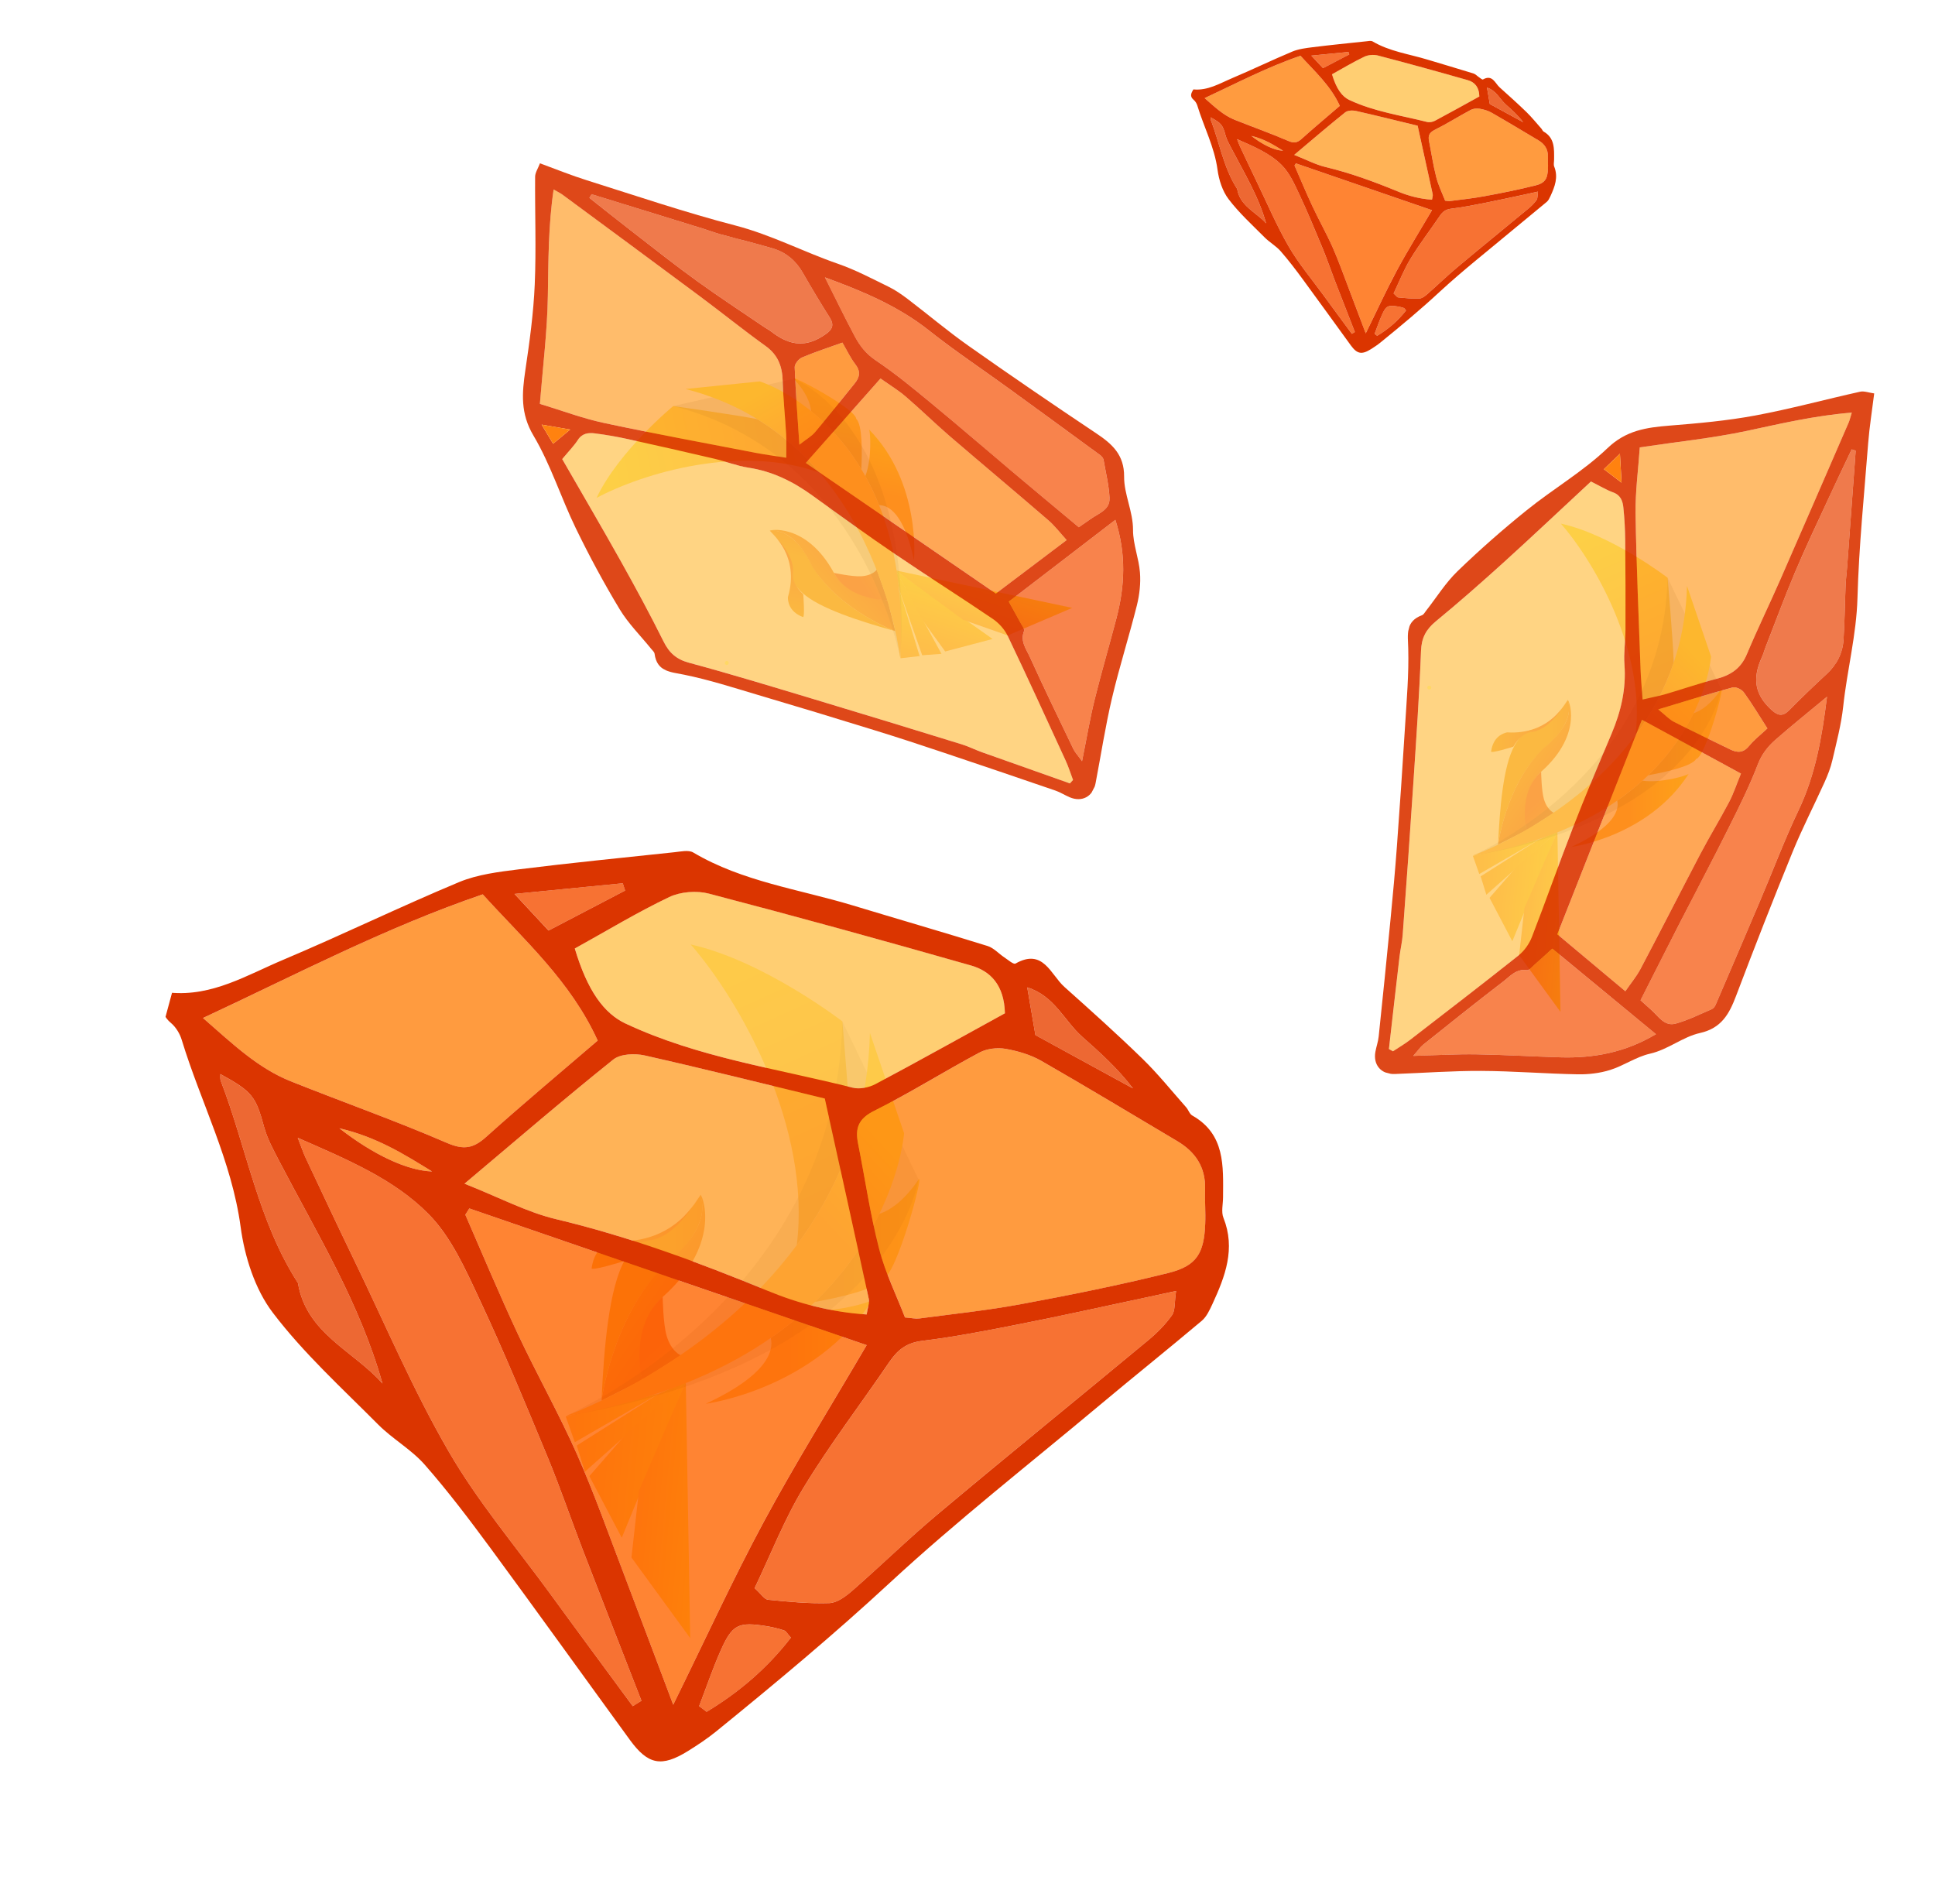 <svg width="62" height="61" viewBox="0 0 62 61" fill="none" xmlns="http://www.w3.org/2000/svg">
<path d="M47.193 27.424L47.398 28.005L49.297 26.907L47.193 27.424Z" fill="url(#paint0_linear_209_3809)"/>
<path d="M47.625 28.67L47.442 28.08L49.297 26.907L49.901 26.645L47.625 28.67Z" fill="url(#paint1_linear_209_3809)"/>
<path d="M48.457 30.159L47.727 28.769L48.593 27.775L49.901 26.645L48.457 30.159Z" fill="url(#paint2_linear_209_3809)"/>
<path d="M55.151 22.081C54.83 22.55 54.526 22.767 54.264 22.854C53.966 23.467 53.507 24.167 52.81 24.84C53.313 24.751 54.209 24.558 54.347 24.319C54.666 24.23 55.284 21.887 55.151 22.081Z" fill="url(#paint3_linear_209_3809)"/>
<path d="M52.404 23.558C52.903 22.884 53.331 22.111 53.628 21.231C53.613 20.618 53.433 18.513 53.433 18.513C53.433 18.513 51.65 17.139 50.013 16.778C51.136 18.07 52.733 20.902 52.404 23.558Z" fill="url(#paint4_linear_209_3809)"/>
<path d="M48.002 27.041C48.002 27.041 48.28 25.043 49.508 23.943C50.556 23.073 50.228 22.434 50.228 22.434C50.228 22.434 49.704 23.327 49.076 23.394C48.879 23.414 48.692 23.596 48.528 23.891C48.167 24.53 48.055 25.883 48.002 27.041Z" fill="url(#paint5_linear_209_3809)"/>
<path d="M48.49 23.925C48.655 23.633 48.876 23.473 49.073 23.453C49.704 23.386 50.191 22.469 50.191 22.469C50.191 22.469 49.683 23.554 48.288 23.467C48.174 23.493 47.847 23.591 47.779 24.071C47.726 24.165 48.49 23.925 48.49 23.925Z" fill="url(#paint6_linear_209_3809)"/>
<path d="M48.915 26.602L48 27.065C48 27.065 48.241 25.221 49.375 24.053C49.359 24.016 50.516 23.276 50.227 22.432C50.231 22.324 50.785 23.479 49.382 24.726C48.688 25.343 48.915 26.602 48.915 26.602Z" fill="url(#paint7_linear_209_3809)"/>
<path d="M48.915 26.603C48.915 26.603 48.615 25.402 49.38 24.725C49.38 24.725 49.388 25.331 49.469 25.605C49.576 25.966 49.789 26.045 49.789 26.045L48.915 26.603Z" fill="url(#paint8_linear_209_3809)"/>
<path d="M50 32.423L48.676 30.605L48.844 29.1L49.901 26.645L50 32.423Z" fill="url(#paint9_linear_209_3809)"/>
<path d="M54.113 24.787C54.111 24.79 54.111 24.792 54.108 24.794C54.111 24.792 54.113 24.79 54.113 24.787Z" fill="url(#paint10_linear_209_3809)"/>
<path d="M52.625 25.015C52.384 25.234 52.116 25.447 51.818 25.654C51.883 25.925 51.775 26.473 50.349 27.138C50.349 27.138 52.812 26.816 54.108 24.795C54.043 24.854 53.224 25.1 52.625 25.015Z" fill="url(#paint11_linear_209_3809)"/>
<path opacity="0.13" d="M53.433 18.515L55.151 22.081C55.151 22.081 54.559 26.179 47.201 27.414C47.152 27.414 53.283 24.842 53.433 18.515Z" fill="#141413"/>
<path d="M54.053 18.773L54.824 21.036C54.824 21.036 54.463 26.167 47.201 27.412C47.152 27.414 53.903 25.102 54.053 18.773Z" fill="url(#paint12_linear_209_3809)"/>
<g clip-path="url(#clip0_209_3809)">
<path d="M44.504 33.614C44.547 33.638 44.591 33.662 44.635 33.686C44.818 33.564 45.01 33.453 45.184 33.318C46.346 32.421 47.511 31.527 48.659 30.613C48.844 30.467 49 30.243 49.086 30.023C49.535 28.865 49.944 27.692 50.394 26.535C50.79 25.517 51.216 24.511 51.64 23.506C51.938 22.798 52.109 22.077 52.05 21.301C52.022 20.928 52.082 20.549 52.084 20.172C52.087 19.227 52.085 18.283 52.075 17.339C52.071 16.983 52.053 16.625 52.017 16.272C51.997 16.061 51.932 15.867 51.688 15.779C51.475 15.701 51.278 15.579 50.978 15.429C50.031 16.308 49.122 17.167 48.195 18.007C47.48 18.656 46.755 19.294 46.009 19.908C45.694 20.168 45.547 20.437 45.532 20.858C45.479 22.258 45.381 23.658 45.289 25.056C45.182 26.689 45.065 28.322 44.945 29.955C44.929 30.184 44.872 30.411 44.845 30.641C44.729 31.632 44.617 32.623 44.504 33.614L44.504 33.614Z" fill="#FFC24F" fill-opacity="0.7"/>
<path opacity="0.7" d="M45.601 33.474C45.508 33.549 45.439 33.654 45.282 33.833C46.055 33.812 46.678 33.773 47.302 33.783C48.201 33.797 49.1 33.854 50 33.879C51.055 33.908 52.063 33.73 53.059 33.137C51.949 32.221 50.871 31.332 49.738 30.398C49.517 30.597 49.342 30.758 49.163 30.914C49.089 30.979 48.997 31.095 48.929 31.085C48.582 31.033 48.383 31.285 48.162 31.454C47.298 32.114 46.451 32.795 45.602 33.474L45.601 33.474Z" fill="#F54F00"/>
<path opacity="0.7" d="M52.912 32.36C53.142 32.566 53.332 32.899 53.695 32.798C54.092 32.686 54.467 32.498 54.849 32.335C54.901 32.312 54.947 32.25 54.971 32.196C55.449 31.084 55.926 29.971 56.399 28.857C56.808 27.892 57.178 26.907 57.628 25.962C58.171 24.822 58.378 23.618 58.54 22.324C57.946 22.817 57.412 23.245 56.896 23.695C56.648 23.913 56.449 24.16 56.321 24.496C56.052 25.2 55.711 25.88 55.374 26.555C54.878 27.548 54.357 28.527 53.852 29.515C53.422 30.352 52.999 31.191 52.565 32.049C52.702 32.171 52.806 32.267 52.911 32.36L52.912 32.36Z" fill="#F54F00"/>
<path opacity="0.7" d="M52.077 31.761C52.252 31.508 52.436 31.29 52.566 31.044C53.214 29.818 53.841 28.582 54.486 27.355C54.778 26.799 55.108 26.261 55.399 25.705C55.544 25.431 55.641 25.131 55.784 24.787C54.684 24.19 53.676 23.641 52.609 23.061C51.692 25.388 50.803 27.644 49.899 29.936C50.638 30.555 51.325 31.13 52.078 31.761L52.077 31.761Z" fill="#FF820F"/>
<path opacity="0.8" d="M55.441 24.015C55.678 24.132 55.867 24.12 56.049 23.896C56.206 23.705 56.408 23.549 56.63 23.34C56.375 22.944 56.143 22.554 55.877 22.187C55.808 22.091 55.617 21.999 55.515 22.027C54.754 22.234 54.002 22.469 53.132 22.73C53.361 22.914 53.483 23.053 53.637 23.131C54.233 23.436 54.84 23.72 55.441 24.016L55.441 24.015Z" fill="#FF820F"/>
<path opacity="0.7" d="M52.63 22.415C52.933 22.345 53.155 22.303 53.371 22.24C53.913 22.081 54.447 21.896 54.993 21.754C55.447 21.637 55.778 21.424 55.97 20.969C56.31 20.158 56.696 19.366 57.049 18.561C57.783 16.889 58.507 15.213 59.234 13.54C59.266 13.467 59.282 13.39 59.335 13.221C58.147 13.317 57.063 13.573 55.969 13.807C54.868 14.041 53.74 14.156 52.541 14.335C52.492 15.064 52.395 15.768 52.406 16.471C52.432 18.125 52.507 19.78 52.565 21.435C52.575 21.725 52.603 22.016 52.63 22.415Z" fill="#FFA02D"/>
<path opacity="0.7" d="M56.782 22.765C56.973 22.934 57.126 22.959 57.32 22.764C57.714 22.365 58.12 21.976 58.532 21.595C58.856 21.295 59.043 20.928 59.07 20.495C59.108 19.912 59.112 19.326 59.136 18.742C59.145 18.554 59.17 18.368 59.185 18.181C59.277 16.934 59.368 15.687 59.459 14.44C59.416 14.426 59.373 14.412 59.33 14.398C59.075 14.937 58.816 15.475 58.567 16.015C58.208 16.795 57.839 17.57 57.505 18.36C57.171 19.152 56.875 19.96 56.563 20.761C56.525 20.859 56.498 20.962 56.455 21.057C56.132 21.759 56.234 22.277 56.782 22.764L56.782 22.765Z" fill="#E84200"/>
<path opacity="0.9" d="M59.059 22.636C59.183 21.473 59.484 20.339 59.516 19.156C59.562 17.501 59.731 15.848 59.859 14.196C59.9 13.678 59.983 13.164 60.052 12.606C59.877 12.582 59.729 12.523 59.601 12.551C58.478 12.8 57.367 13.104 56.237 13.314C55.332 13.482 54.408 13.565 53.488 13.638C52.752 13.698 52.102 13.788 51.504 14.362C50.722 15.109 49.762 15.667 48.915 16.351C48.15 16.967 47.408 17.619 46.702 18.302C46.316 18.675 46.026 19.147 45.691 19.573C45.652 19.623 45.617 19.692 45.566 19.711C45.021 19.914 45.11 20.329 45.122 20.787C45.144 21.602 45.072 22.42 45.022 23.236C44.942 24.535 44.853 25.832 44.758 27.129C44.701 27.904 44.63 28.678 44.555 29.45C44.433 30.704 44.307 31.957 44.175 33.21C44.158 33.376 44.099 33.538 44.069 33.703C43.993 34.128 44.259 34.43 44.695 34.413C45.618 34.379 46.54 34.31 47.461 34.314C48.49 34.319 49.518 34.404 50.548 34.423C50.895 34.43 51.259 34.388 51.59 34.284C52.027 34.148 52.424 33.863 52.865 33.763C53.451 33.631 53.913 33.223 54.472 33.099C55.156 32.946 55.405 32.492 55.624 31.916C56.21 30.368 56.813 28.826 57.439 27.293C57.748 26.537 58.124 25.809 58.461 25.064C58.563 24.836 58.657 24.6 58.712 24.357C58.844 23.787 58.996 23.216 59.059 22.636L59.059 22.636ZM59.07 20.495C59.042 20.928 58.856 21.295 58.532 21.595C58.12 21.976 57.714 22.365 57.32 22.764C57.126 22.959 56.973 22.934 56.782 22.765C56.234 22.277 56.131 21.759 56.454 21.057C56.498 20.962 56.525 20.859 56.562 20.761C56.875 19.96 57.171 19.152 57.505 18.36C57.838 17.57 58.207 16.795 58.567 16.016C58.815 15.475 59.075 14.938 59.33 14.398C59.373 14.412 59.416 14.426 59.459 14.44C59.368 15.687 59.277 16.934 59.184 18.181C59.17 18.368 59.144 18.554 59.136 18.742C59.112 19.326 59.107 19.912 59.069 20.495L59.07 20.495ZM44.635 33.686C44.591 33.663 44.547 33.638 44.503 33.614C44.616 32.622 44.728 31.631 44.844 30.641C44.871 30.411 44.928 30.184 44.944 29.955C45.064 28.321 45.181 26.689 45.288 25.056C45.38 23.657 45.478 22.258 45.531 20.858C45.546 20.437 45.693 20.167 46.008 19.907C46.754 19.294 47.478 18.655 48.194 18.007C49.121 17.166 50.03 16.307 50.977 15.428C51.277 15.579 51.474 15.7 51.688 15.778C51.931 15.866 51.996 16.06 52.016 16.271C52.052 16.625 52.071 16.982 52.074 17.338C52.084 18.283 52.086 19.227 52.083 20.172C52.081 20.548 52.021 20.927 52.05 21.301C52.108 22.077 51.937 22.798 51.639 23.505C51.215 24.51 50.789 25.517 50.394 26.534C49.943 27.691 49.534 28.865 49.085 30.022C48.999 30.243 48.843 30.466 48.658 30.613C47.51 31.526 46.345 32.42 45.183 33.318C45.009 33.452 44.817 33.563 44.634 33.685L44.635 33.686ZM45.282 33.833C45.44 33.654 45.508 33.549 45.601 33.474C46.451 32.795 47.298 32.114 48.162 31.453C48.383 31.285 48.581 31.033 48.929 31.085C48.997 31.095 49.089 30.978 49.163 30.914C49.342 30.758 49.517 30.597 49.738 30.397C50.871 31.332 51.948 32.22 53.059 33.137C52.063 33.73 51.055 33.909 50 33.879C49.1 33.853 48.201 33.797 47.301 33.783C46.678 33.773 46.055 33.811 45.282 33.833L45.282 33.833ZM53.695 32.798C53.332 32.9 53.142 32.566 52.911 32.361C52.806 32.267 52.702 32.172 52.565 32.05C53 31.192 53.423 30.352 53.852 29.515C54.358 28.528 54.878 27.549 55.374 26.555C55.712 25.88 56.051 25.201 56.321 24.497C56.449 24.16 56.648 23.914 56.897 23.695C57.412 23.245 57.947 22.817 58.54 22.324C58.379 23.618 58.171 24.823 57.628 25.963C57.178 26.908 56.809 27.893 56.399 28.857C55.926 29.971 55.449 31.084 54.971 32.196C54.947 32.251 54.901 32.312 54.849 32.335C54.467 32.498 54.092 32.687 53.695 32.798L53.695 32.798ZM52.566 31.044C52.436 31.29 52.252 31.509 52.078 31.761C51.324 31.131 50.638 30.555 49.899 29.936C50.803 27.644 51.692 25.389 52.609 23.061C53.676 23.641 54.684 24.19 55.783 24.787C55.641 25.131 55.544 25.431 55.399 25.705C55.107 26.261 54.778 26.799 54.485 27.355C53.841 28.582 53.213 29.819 52.566 31.044L52.566 31.044ZM56.049 23.896C55.867 24.12 55.678 24.132 55.441 24.015C54.84 23.719 54.233 23.435 53.637 23.13C53.484 23.052 53.361 22.914 53.132 22.73C54.002 22.469 54.754 22.233 55.515 22.027C55.617 21.999 55.808 22.09 55.877 22.187C56.143 22.553 56.374 22.943 56.63 23.34C56.408 23.549 56.206 23.704 56.049 23.896L56.049 23.896ZM53.371 22.24C53.155 22.303 52.932 22.344 52.63 22.415C52.603 22.016 52.575 21.725 52.565 21.434C52.507 19.781 52.432 18.125 52.406 16.471C52.395 15.768 52.491 15.064 52.541 14.335C53.74 14.156 54.867 14.041 55.969 13.807C57.063 13.573 58.147 13.317 59.334 13.221C59.282 13.39 59.265 13.467 59.234 13.539C58.507 15.213 57.782 16.888 57.049 18.56C56.696 19.366 56.309 20.158 55.969 20.969C55.778 21.423 55.447 21.637 54.992 21.754C54.447 21.895 53.913 22.081 53.371 22.24ZM51.957 15.465C51.687 15.259 51.554 15.159 51.39 15.034C51.556 14.874 51.669 14.765 51.905 14.539C51.926 14.904 51.937 15.104 51.957 15.465Z" fill="#DB3500"/>
<path d="M51.39 15.034C51.554 15.159 51.687 15.259 51.957 15.465C51.937 15.105 51.926 14.904 51.905 14.539C51.669 14.765 51.557 14.874 51.39 15.034Z" fill="#FF820F"/>
<path d="M45.857 22.048C45.837 22.128 45.714 22.096 45.734 22.017C45.755 21.937 45.878 21.969 45.857 22.048Z" fill="#FFD865"/>
</g>
<path d="M28.855 21.092L29.466 21.022L28.823 18.926L28.855 21.092Z" fill="url(#paint13_linear_209_3809)"/>
<path d="M30.166 20.95L29.549 20.996L28.823 18.926L28.704 18.278L30.166 20.95Z" fill="url(#paint14_linear_209_3809)"/>
<path d="M31.804 20.474L30.285 20.874L29.511 19.806L28.704 18.278L31.804 20.474Z" fill="url(#paint15_linear_209_3809)"/>
<path d="M25.435 12.137C25.82 12.555 25.963 12.9 25.989 13.175C26.519 13.603 27.099 14.207 27.598 15.038C27.624 14.528 27.638 13.611 27.435 13.422C27.42 13.092 25.276 11.963 25.435 12.137Z" fill="url(#paint16_linear_209_3809)"/>
<path d="M26.257 15.145C25.713 14.508 25.056 13.917 24.264 13.431C23.664 13.307 21.572 13.011 21.572 13.011C21.572 13.011 19.833 14.44 19.114 15.954C20.625 15.149 23.743 14.229 26.257 15.145Z" fill="url(#paint17_linear_209_3809)"/>
<path d="M28.664 20.217C28.664 20.217 26.779 19.497 25.983 18.055C25.37 16.837 24.674 17.014 24.674 17.014C24.674 17.014 25.426 17.724 25.35 18.352C25.326 18.549 25.462 18.771 25.712 18.998C26.253 19.493 27.547 19.905 28.664 20.217Z" fill="url(#paint18_linear_209_3809)"/>
<path d="M25.737 19.041C25.489 18.816 25.383 18.564 25.407 18.368C25.483 17.738 24.699 17.058 24.699 17.058C24.699 17.058 25.643 17.796 25.245 19.136C25.245 19.253 25.267 19.593 25.72 19.768C25.799 19.84 25.737 19.041 25.737 19.041Z" fill="url(#paint19_linear_209_3809)"/>
<path d="M28.442 19.229L28.687 20.224C28.687 20.224 26.944 19.575 26.06 18.208C26.021 18.215 25.559 16.922 24.672 17.014C24.568 16.986 25.817 16.705 26.718 18.353C27.163 19.168 28.442 19.229 28.442 19.229Z" fill="url(#paint20_linear_209_3809)"/>
<path d="M28.441 19.229C28.441 19.229 27.203 19.252 26.715 18.355C26.715 18.355 27.308 18.483 27.593 18.465C27.969 18.441 28.094 18.252 28.094 18.252L28.441 19.229Z" fill="url(#paint21_linear_209_3809)"/>
<path d="M34.356 19.478L32.287 20.361L30.858 19.859L28.704 18.278L34.356 19.478Z" fill="url(#paint22_linear_209_3809)"/>
<path d="M27.839 13.756C27.841 13.759 27.843 13.759 27.845 13.762C27.843 13.759 27.841 13.757 27.839 13.756Z" fill="url(#paint23_linear_209_3809)"/>
<path d="M27.726 15.257C27.886 15.541 28.033 15.85 28.168 16.187C28.447 16.184 28.957 16.412 29.285 17.951C29.285 17.951 29.524 15.479 27.846 13.762C27.889 13.839 27.944 14.693 27.726 15.257Z" fill="url(#paint24_linear_209_3809)"/>
<path opacity="0.13" d="M21.574 13.011L25.435 12.137C25.435 12.137 29.296 13.634 28.848 21.082C28.837 21.129 27.706 14.578 21.574 13.011Z" fill="#141413"/>
<path d="M21.965 12.464L24.344 12.221C24.344 12.221 29.262 13.724 28.846 21.081C28.837 21.129 28.099 14.031 21.965 12.464Z" fill="url(#paint25_linear_209_3809)"/>
<g clip-path="url(#clip1_209_3809)">
<path d="M34.282 25.102C34.316 25.064 34.349 25.027 34.382 24.99C34.304 24.784 34.238 24.572 34.146 24.372C33.533 23.039 32.923 21.702 32.291 20.379C32.189 20.166 32.007 19.963 31.811 19.83C30.784 19.132 29.733 18.471 28.706 17.772C27.803 17.157 26.918 16.517 26.034 15.878C25.411 15.428 24.747 15.1 23.978 14.983C23.608 14.927 23.252 14.783 22.885 14.697C21.965 14.482 21.045 14.272 20.122 14.07C19.774 13.993 19.422 13.931 19.069 13.886C18.859 13.859 18.655 13.879 18.515 14.096C18.391 14.287 18.229 14.451 18.015 14.71C18.659 15.83 19.292 16.909 19.902 18.001C20.374 18.843 20.833 19.693 21.264 20.558C21.446 20.923 21.676 21.127 22.082 21.236C23.435 21.602 24.777 22.011 26.119 22.415C27.686 22.886 29.251 23.367 30.816 23.85C31.035 23.917 31.244 24.023 31.462 24.101C32.401 24.437 33.342 24.768 34.282 25.101L34.282 25.102Z" fill="#FFC24F" fill-opacity="0.7"/>
<path opacity="0.7" d="M34.392 24C34.444 24.108 34.531 24.198 34.67 24.391C34.823 23.634 34.925 23.018 35.075 22.413C35.291 21.539 35.548 20.676 35.774 19.804C36.04 18.783 36.092 17.76 35.738 16.657C34.596 17.533 33.488 18.384 32.323 19.278C32.467 19.538 32.585 19.745 32.697 19.954C32.743 20.041 32.836 20.157 32.811 20.221C32.682 20.548 32.883 20.798 32.998 21.051C33.447 22.041 33.922 23.02 34.392 24L34.392 24Z" fill="#F54F00"/>
<path opacity="0.7" d="M34.948 16.627C35.2 16.448 35.568 16.338 35.55 15.962C35.531 15.55 35.431 15.142 35.358 14.733C35.347 14.677 35.298 14.618 35.25 14.583C34.273 13.868 33.297 13.153 32.316 12.442C31.468 11.827 30.592 11.245 29.772 10.594C28.783 9.809 27.656 9.337 26.431 8.889C26.778 9.578 27.075 10.195 27.398 10.799C27.555 11.09 27.751 11.339 28.05 11.539C28.675 11.959 29.261 12.443 29.843 12.924C30.7 13.631 31.537 14.358 32.386 15.072C33.105 15.678 33.828 16.279 34.567 16.895C34.717 16.789 34.833 16.709 34.948 16.627L34.948 16.627Z" fill="#F54F00"/>
<path opacity="0.7" d="M34.177 17.305C33.97 17.078 33.798 16.849 33.588 16.668C32.539 15.761 31.475 14.873 30.424 13.969C29.948 13.559 29.498 13.117 29.022 12.708C28.787 12.505 28.516 12.344 28.213 12.128C27.384 13.065 26.623 13.924 25.818 14.833C27.881 16.25 29.879 17.623 31.91 19.018C32.679 18.437 33.394 17.897 34.177 17.305L34.177 17.305Z" fill="#FF820F"/>
<path opacity="0.8" d="M27.384 12.288C27.551 12.083 27.582 11.896 27.404 11.669C27.253 11.473 27.147 11.241 26.993 10.978C26.549 11.138 26.117 11.276 25.7 11.453C25.591 11.498 25.459 11.664 25.463 11.769C25.493 12.557 25.554 13.343 25.613 14.249C25.844 14.068 26.006 13.979 26.117 13.847C26.548 13.335 26.961 12.807 27.384 12.288L27.384 12.288Z" fill="#FF820F"/>
<path opacity="0.7" d="M25.194 14.668C25.192 14.357 25.202 14.131 25.189 13.906C25.156 13.343 25.095 12.78 25.079 12.217C25.067 11.749 24.934 11.378 24.534 11.089C23.82 10.576 23.135 10.021 22.429 9.497C20.965 8.406 19.495 7.324 18.027 6.24C17.963 6.193 17.892 6.16 17.739 6.071C17.566 7.249 17.573 8.363 17.554 9.481C17.536 10.608 17.394 11.732 17.299 12.941C17.999 13.153 18.664 13.405 19.351 13.552C20.969 13.898 22.598 14.196 24.223 14.511C24.509 14.566 24.799 14.604 25.194 14.668Z" fill="#FFA02D"/>
<path opacity="0.7" d="M26.466 10.7C26.674 10.553 26.733 10.409 26.586 10.176C26.286 9.702 25.998 9.219 25.719 8.732C25.5 8.349 25.184 8.085 24.768 7.962C24.208 7.794 23.638 7.657 23.075 7.503C22.893 7.453 22.718 7.386 22.539 7.33C21.345 6.96 20.15 6.591 18.955 6.222C18.931 6.261 18.909 6.3 18.885 6.339C19.354 6.708 19.819 7.082 20.29 7.446C20.969 7.971 21.642 8.504 22.336 9.007C23.033 9.51 23.754 9.98 24.465 10.464C24.552 10.523 24.646 10.572 24.729 10.636C25.34 11.108 25.868 11.124 26.466 10.7L26.466 10.7Z" fill="#E84200"/>
<path opacity="0.9" d="M26.852 8.453C25.747 8.071 24.709 7.523 23.564 7.226C21.961 6.81 20.388 6.275 18.807 5.778C18.311 5.623 17.829 5.426 17.301 5.233C17.238 5.399 17.148 5.53 17.146 5.661C17.137 6.811 17.183 7.962 17.134 9.11C17.095 10.03 16.969 10.949 16.833 11.862C16.726 12.593 16.669 13.246 17.093 13.957C17.646 14.888 17.974 15.948 18.45 16.927C18.879 17.811 19.347 18.68 19.855 19.522C20.132 19.981 20.526 20.37 20.866 20.792C20.906 20.841 20.965 20.891 20.973 20.945C21.048 21.522 21.473 21.528 21.921 21.619C22.72 21.781 23.502 22.034 24.286 22.267C25.534 22.636 26.778 23.013 28.02 23.398C28.763 23.627 29.5 23.869 30.236 24.116C31.431 24.517 32.624 24.921 33.815 25.331C33.973 25.385 34.117 25.479 34.272 25.545C34.669 25.715 35.022 25.523 35.104 25.094C35.278 24.187 35.417 23.273 35.628 22.376C35.864 21.375 36.178 20.392 36.428 19.393C36.512 19.056 36.553 18.692 36.526 18.346C36.492 17.89 36.303 17.439 36.304 16.987C36.307 16.386 36.014 15.844 36.018 15.271C36.023 14.571 35.636 14.226 35.124 13.884C33.747 12.965 32.38 12.031 31.027 11.077C30.359 10.606 29.735 10.076 29.084 9.581C28.885 9.43 28.675 9.285 28.452 9.178C27.926 8.921 27.403 8.644 26.851 8.453L26.852 8.453ZM24.768 7.962C25.184 8.086 25.5 8.35 25.719 8.733C25.998 9.219 26.286 9.702 26.586 10.176C26.733 10.409 26.674 10.553 26.466 10.701C25.868 11.125 25.34 11.109 24.729 10.637C24.646 10.573 24.551 10.524 24.465 10.465C23.754 9.98 23.033 9.511 22.336 9.007C21.642 8.505 20.969 7.972 20.29 7.446C19.819 7.083 19.354 6.709 18.885 6.34C18.909 6.301 18.932 6.262 18.955 6.223C20.15 6.592 21.344 6.961 22.539 7.33C22.718 7.387 22.894 7.453 23.075 7.504C23.638 7.658 24.208 7.794 24.768 7.962L24.768 7.962ZM34.382 24.99C34.349 25.027 34.316 25.064 34.282 25.102C33.341 24.769 32.4 24.437 31.461 24.102C31.243 24.024 31.035 23.918 30.815 23.85C29.25 23.367 27.686 22.887 26.119 22.416C24.776 22.012 23.435 21.602 22.082 21.237C21.675 21.127 21.445 20.924 21.263 20.558C20.833 19.694 20.373 18.844 19.902 18.001C19.291 16.909 18.658 15.83 18.014 14.71C18.228 14.452 18.391 14.287 18.515 14.097C18.655 13.879 18.859 13.859 19.069 13.887C19.421 13.932 19.773 13.993 20.121 14.07C21.044 14.273 21.965 14.482 22.885 14.697C23.251 14.784 23.607 14.927 23.977 14.984C24.747 15.1 25.411 15.429 26.033 15.879C26.918 16.518 27.802 17.158 28.706 17.772C29.732 18.471 30.784 19.133 31.811 19.831C32.006 19.963 32.189 20.166 32.29 20.379C32.923 21.703 33.532 23.039 34.146 24.373C34.238 24.573 34.303 24.785 34.381 24.99L34.382 24.99ZM34.67 24.391C34.532 24.198 34.444 24.108 34.392 24C33.922 23.02 33.447 22.042 32.998 21.052C32.883 20.798 32.682 20.548 32.811 20.221C32.836 20.157 32.743 20.041 32.697 19.954C32.585 19.746 32.467 19.539 32.323 19.278C33.488 18.384 34.595 17.534 35.738 16.657C36.093 17.761 36.04 18.783 35.774 19.805C35.547 20.676 35.291 21.54 35.075 22.413C34.925 23.018 34.823 23.634 34.67 24.392L34.67 24.391ZM35.55 15.961C35.568 16.338 35.2 16.448 34.949 16.627C34.834 16.708 34.717 16.788 34.567 16.894C33.829 16.278 33.106 15.678 32.387 15.071C31.538 14.357 30.701 13.63 29.844 12.924C29.262 12.443 28.676 11.959 28.05 11.539C27.752 11.338 27.556 11.089 27.399 10.798C27.076 10.195 26.779 9.578 26.432 8.888C27.656 9.336 28.784 9.809 29.773 10.594C30.593 11.245 31.469 11.826 32.317 12.442C33.297 13.153 34.274 13.867 35.25 14.582C35.298 14.618 35.348 14.677 35.359 14.732C35.431 15.142 35.532 15.549 35.551 15.961L35.55 15.961ZM33.588 16.668C33.798 16.849 33.97 17.078 34.177 17.305C33.393 17.897 32.678 18.437 31.909 19.018C29.879 17.622 27.88 16.25 25.818 14.834C26.623 13.924 27.384 13.065 28.213 12.128C28.516 12.343 28.786 12.505 29.021 12.708C29.498 13.117 29.948 13.559 30.423 13.969C31.475 14.873 32.539 15.762 33.588 16.668L33.588 16.668ZM27.404 11.669C27.581 11.896 27.551 12.083 27.384 12.288C26.961 12.807 26.548 13.335 26.116 13.847C26.006 13.979 25.843 14.068 25.613 14.249C25.554 13.343 25.493 12.557 25.463 11.77C25.458 11.664 25.591 11.498 25.7 11.453C26.117 11.276 26.549 11.138 26.992 10.978C27.146 11.241 27.252 11.473 27.404 11.669L27.404 11.669ZM25.189 13.906C25.202 14.132 25.192 14.358 25.194 14.668C24.799 14.605 24.509 14.567 24.223 14.512C22.599 14.197 20.969 13.898 19.351 13.552C18.664 13.405 17.999 13.153 17.299 12.941C17.395 11.732 17.536 10.608 17.554 9.482C17.573 8.363 17.566 7.25 17.739 6.071C17.892 6.16 17.963 6.194 18.027 6.241C19.495 7.324 20.964 8.407 22.429 9.497C23.134 10.021 23.82 10.576 24.534 11.089C24.934 11.378 25.067 11.749 25.079 12.218C25.095 12.781 25.156 13.342 25.189 13.906ZM18.27 13.764C18.009 13.98 17.881 14.087 17.722 14.219C17.604 14.022 17.523 13.887 17.355 13.606C17.716 13.668 17.914 13.702 18.27 13.764Z" fill="#DB3500"/>
<path d="M17.722 14.219C17.881 14.087 18.009 13.98 18.27 13.764C17.914 13.702 17.716 13.668 17.355 13.606C17.524 13.887 17.604 14.021 17.722 14.219Z" fill="#FF820F"/>
<path d="M23.316 21.186C23.389 21.224 23.33 21.337 23.257 21.299C23.184 21.262 23.243 21.149 23.316 21.186Z" fill="#FFD865"/>
<g clip-path="url(#clip2_209_3809)">
<path d="M43.967 17.504C44.176 17.162 44.163 17.092 43.982 16.727C43.888 16.538 43.792 16.349 43.706 16.155C43.596 15.907 43.495 15.655 43.388 15.405C43.328 15.264 43.272 15.119 43.139 15.016C43.113 15.025 43.099 15.027 43.091 15.034C42.805 15.282 42.52 15.53 42.235 15.779C42.222 15.791 42.211 15.806 42.2 15.819C42.017 16.029 41.841 16.245 41.648 16.445C41.544 16.552 41.503 16.668 41.493 16.81C41.483 16.945 41.458 17.079 41.443 17.214C41.439 17.253 41.439 17.295 41.449 17.333C41.52 17.596 41.626 17.84 41.768 18.078C41.919 18.333 42.074 18.582 42.259 18.814C42.314 18.883 42.366 18.955 42.413 19.03C42.554 19.262 42.692 19.497 42.834 19.729C42.857 19.766 42.893 19.796 42.939 19.847C42.966 19.779 42.986 19.731 43.004 19.682C43.074 19.487 43.133 19.286 43.215 19.096C43.346 18.791 43.49 18.492 43.633 18.192C43.743 17.962 43.831 17.724 43.967 17.504L43.967 17.504ZM41.505 19.279C41.883 19.526 42.298 19.648 42.731 19.798C42.715 19.75 42.713 19.727 42.702 19.709C42.424 19.269 42.139 18.835 41.836 18.411C41.672 18.182 41.459 18.051 41.177 17.945C41.291 18.41 41.399 18.849 41.505 19.279ZM43.228 19.786C43.47 19.626 43.71 19.465 43.949 19.301C43.992 19.272 44.063 19.224 44.057 19.196C44.037 19.073 44.138 18.994 44.143 18.879C44.155 18.603 44.188 18.328 44.161 18.052C44.157 18.005 44.161 17.958 44.164 17.911C44.172 17.73 44.182 17.55 44.191 17.37C44.176 17.367 44.162 17.364 44.148 17.361C43.745 18.16 43.327 18.953 43.064 19.854C43.145 19.821 43.191 19.811 43.228 19.786L43.228 19.786ZM43.799 19.531C43.537 19.701 43.268 19.861 43.002 20.026C42.977 20.041 42.952 20.057 42.911 20.083C42.708 19.83 42.418 19.773 42.142 19.689C42.097 19.675 42.053 19.657 42.009 19.64C41.877 19.59 41.747 19.532 41.612 19.489C41.469 19.443 41.377 19.332 41.349 19.186C41.307 18.959 41.255 18.734 41.199 18.51C41.147 18.299 41.09 18.088 41.025 17.88C40.964 17.681 41.014 17.481 41.002 17.283C40.991 17.094 40.968 16.907 40.945 16.719C40.923 16.547 40.932 16.392 41.025 16.228C41.172 15.966 41.283 15.682 41.399 15.403C41.474 15.223 41.517 15.029 41.602 14.856C41.655 14.748 41.757 14.663 41.842 14.573C42.123 14.277 42.405 13.981 42.69 13.69C42.896 13.48 42.907 13.492 43.074 13.688C43.275 13.924 43.517 14.113 43.756 14.308C43.944 14.461 44.119 14.629 44.293 14.797C44.506 15.003 44.564 15.279 44.599 15.556C44.672 16.138 44.8 16.708 44.966 17.27C44.988 17.343 45.001 17.42 45.024 17.493C45.039 17.543 45.057 17.593 45.085 17.635C45.159 17.744 45.158 17.768 45.082 17.86C45.034 17.918 44.991 17.983 44.959 18.052C44.864 18.249 44.771 18.448 44.687 18.65C44.632 18.779 44.598 18.916 44.546 19.045C44.525 19.095 44.485 19.166 44.443 19.175C44.188 19.225 44.006 19.398 43.799 19.531L43.799 19.531ZM41.238 17.821C41.325 17.882 41.427 17.922 41.534 17.976C41.526 17.8 41.285 17.238 41.1 17.016C41.105 17.156 41.109 17.296 41.115 17.436C41.118 17.513 41.112 17.592 41.133 17.664C41.15 17.723 41.189 17.787 41.238 17.821L41.238 17.821ZM44.246 19.099C44.429 19.036 44.409 18.99 44.392 18.847C44.383 18.766 44.358 18.686 44.354 18.605C44.342 18.393 44.339 18.181 44.33 17.969C44.328 17.92 44.316 17.871 44.309 17.822C44.302 17.823 44.293 17.824 44.285 17.824C44.272 18.245 44.259 18.665 44.246 19.099ZM44.483 18.763C44.492 18.766 44.501 18.769 44.51 18.772C44.532 18.734 44.556 18.697 44.574 18.657C44.606 18.581 44.633 18.502 44.665 18.425C44.747 18.235 44.828 18.045 44.915 17.858C44.949 17.784 44.953 17.721 44.886 17.668C44.736 17.545 44.593 17.412 44.382 17.315C44.417 17.815 44.45 18.289 44.483 18.763L44.483 18.763ZM41.319 17.011C41.4 16.879 41.529 15.595 41.518 15.434C41.383 15.734 41.24 16.047 41.099 16.361C41.087 16.388 41.067 16.424 41.076 16.445C41.154 16.633 41.18 16.844 41.319 17.011ZM44.47 17.237C44.607 17.309 44.729 17.413 44.893 17.527C44.868 17.39 44.856 17.292 44.833 17.197C44.74 16.831 44.641 16.466 44.549 16.099C44.495 15.887 44.444 15.674 44.401 15.459C44.37 15.304 44.281 15.222 44.13 15.197C44.089 15.19 44.047 15.186 44.007 15.177C43.862 15.147 43.718 15.115 43.573 15.086C43.526 15.076 43.478 15.07 43.396 15.058C43.474 15.23 43.541 15.367 43.599 15.506C43.776 15.924 43.946 16.345 44.126 16.761C44.205 16.943 44.271 17.133 44.469 17.237L44.47 17.237ZM41.597 15.904C41.586 16.023 41.592 16.144 41.591 16.261C42.039 15.84 42.478 15.427 42.946 14.988C42.84 14.99 42.772 14.991 42.704 14.993C42.514 15.002 42.325 15.01 42.136 15.021C42.037 15.027 41.936 15.034 41.837 15.049C41.71 15.068 41.686 15.093 41.671 15.217C41.644 15.446 41.616 15.675 41.596 15.904L41.597 15.904ZM41.856 14.92C42.245 14.905 42.598 14.892 42.95 14.878C42.972 14.825 43.011 14.773 43.009 14.722C43.003 14.572 42.987 14.421 42.962 14.273C42.941 14.146 42.904 14.022 42.869 13.897C42.857 13.854 42.831 13.815 42.799 13.746C42.714 13.842 42.639 13.916 42.575 13.998C42.462 14.142 42.356 14.292 42.244 14.437C42.123 14.592 41.997 14.745 41.857 14.92L41.856 14.92ZM43.186 14.71C43.205 14.809 43.284 14.88 43.389 14.91C43.468 14.932 43.545 14.963 43.626 14.982C43.815 15.028 44.005 15.071 44.196 15.11C44.226 15.117 44.261 15.098 44.303 15.089C44.293 15.051 44.294 15.017 44.278 14.998C44.176 14.875 44.079 14.746 43.964 14.638C43.788 14.473 43.598 14.323 43.416 14.164C43.269 14.037 43.126 13.907 42.95 13.75C42.969 13.858 42.974 13.929 42.995 13.996C43.07 14.231 43.139 14.467 43.186 14.71L43.186 14.71Z" fill="#DB3500"/>
</g>
</g>
<g clip-path="url(#clip3_209_3809)">
<path d="M18.127 45.387L18.418 46.212L21.115 44.652L18.127 45.387Z" fill="url(#paint26_linear_209_3809)"/>
<path d="M18.74 47.157L18.481 46.318L21.115 44.653L21.974 44.281L18.74 47.157Z" fill="url(#paint27_linear_209_3809)"/>
<path d="M19.922 49.272L18.884 47.298L20.115 45.886L21.974 44.281L19.922 49.272Z" fill="url(#paint28_linear_209_3809)"/>
<path d="M29.432 37.797C28.977 38.462 28.544 38.771 28.173 38.895C27.749 39.765 27.098 40.759 26.106 41.716C26.821 41.589 28.095 41.315 28.291 40.975C28.743 40.849 29.622 37.52 29.432 37.797Z" fill="url(#paint29_linear_209_3809)"/>
<path d="M25.53 39.895C26.239 38.938 26.847 37.84 27.268 36.589C27.248 35.719 26.991 32.727 26.991 32.727C26.991 32.727 24.458 30.776 22.132 30.263C23.729 32.099 25.997 36.122 25.53 39.895Z" fill="url(#paint30_linear_209_3809)"/>
<path d="M19.276 44.843C19.276 44.843 19.671 42.004 21.415 40.442C22.905 39.206 22.438 38.298 22.438 38.298C22.438 38.298 21.694 39.566 20.801 39.661C20.521 39.69 20.256 39.949 20.023 40.367C19.51 41.275 19.351 43.197 19.276 44.843Z" fill="url(#paint31_linear_209_3809)"/>
<path d="M19.971 40.416C20.204 40.001 20.518 39.774 20.798 39.745C21.694 39.65 22.386 38.347 22.386 38.347C22.386 38.347 21.665 39.889 19.683 39.765C19.521 39.803 19.057 39.941 18.959 40.624C18.884 40.756 19.971 40.416 19.971 40.416Z" fill="url(#paint32_linear_209_3809)"/>
<path d="M20.573 44.22L19.273 44.877C19.273 44.877 19.616 42.258 21.227 40.598C21.204 40.546 22.847 39.494 22.438 38.295C22.444 38.142 23.23 39.782 21.236 41.554C20.25 42.431 20.573 44.22 20.573 44.22Z" fill="url(#paint33_linear_209_3809)"/>
<path d="M20.573 44.22C20.573 44.22 20.147 42.514 21.233 41.552C21.233 41.552 21.245 42.413 21.36 42.803C21.513 43.316 21.815 43.428 21.815 43.428L20.573 44.22Z" fill="url(#paint34_linear_209_3809)"/>
<path d="M22.115 52.488L20.233 49.906L20.472 47.768L21.974 44.281L22.115 52.488Z" fill="url(#paint35_linear_209_3809)"/>
<path d="M27.958 41.641C27.955 41.645 27.955 41.648 27.951 41.651C27.955 41.648 27.958 41.645 27.958 41.641Z" fill="url(#paint36_linear_209_3809)"/>
<path d="M25.844 41.964C25.501 42.275 25.121 42.578 24.697 42.872C24.79 43.258 24.637 44.036 22.611 44.981C22.611 44.981 26.11 44.523 27.951 41.653C27.859 41.736 26.695 42.085 25.844 41.964Z" fill="url(#paint37_linear_209_3809)"/>
<path opacity="0.13" d="M26.991 32.73L29.432 37.796C29.432 37.796 28.591 43.618 18.138 45.373C18.069 45.373 26.778 41.719 26.991 32.73Z" fill="#141413"/>
<path d="M27.873 33.096L28.968 36.312C28.968 36.312 28.455 43.601 18.138 45.37C18.069 45.373 27.66 42.088 27.873 33.096Z" fill="url(#paint38_linear_209_3809)"/>
<path opacity="0.8" d="M38.618 39.211C38.581 40.163 38.345 40.565 37.428 40.791C35.864 41.18 34.282 41.498 32.697 41.792C31.624 41.991 30.534 42.102 29.451 42.248C29.346 42.262 29.237 42.234 28.997 42.214C28.726 41.507 28.365 40.778 28.166 40.007C27.882 38.904 27.718 37.768 27.495 36.648C27.397 36.156 27.497 35.85 28.012 35.593C29.163 35.02 30.255 34.33 31.391 33.723C31.625 33.599 31.955 33.563 32.221 33.608C32.614 33.676 33.021 33.796 33.366 33.994C34.828 34.831 36.27 35.703 37.719 36.564C38.302 36.909 38.634 37.397 38.612 38.101C38.601 38.47 38.634 38.842 38.618 39.211Z" fill="#FF820F"/>
<path opacity="0.8" d="M37.684 41.365C37.627 41.747 37.659 41.993 37.553 42.141C37.344 42.434 37.083 42.703 36.804 42.933C34.57 44.787 32.314 46.615 30.091 48.479C29.138 49.276 28.248 50.15 27.312 50.966C27.103 51.15 26.826 51.356 26.574 51.366C25.922 51.389 25.263 51.322 24.61 51.258C24.494 51.247 24.394 51.078 24.18 50.888C24.696 49.809 25.134 48.673 25.758 47.649C26.597 46.268 27.588 44.98 28.497 43.641C28.76 43.254 29.047 43.024 29.546 42.964C30.597 42.835 31.637 42.63 32.678 42.426C33.965 42.172 35.247 41.886 36.533 41.613C36.85 41.545 37.17 41.476 37.684 41.365L37.684 41.365Z" fill="#F54F00"/>
<path opacity="0.8" d="M34.672 33.217C35.246 33.721 35.812 34.233 36.3 34.873C35.263 34.306 34.227 33.742 33.176 33.167C33.098 32.706 33.016 32.22 32.914 31.638C33.787 31.907 34.101 32.714 34.671 33.217L34.672 33.217Z" fill="#E84200"/>
<path opacity="0.8" d="M31.106 30.934C31.735 31.114 32.176 31.563 32.199 32.468C30.818 33.226 29.444 33.996 28.054 34.735C27.843 34.847 27.543 34.908 27.32 34.852C24.88 34.233 22.364 33.885 20.053 32.801C19.346 32.47 18.823 31.741 18.418 30.391C19.416 29.838 20.405 29.239 21.442 28.743C21.806 28.568 22.324 28.53 22.717 28.633C25.523 29.365 28.318 30.137 31.106 30.933L31.106 30.934Z" fill="#FFC24F"/>
<path opacity="0.8" d="M27.836 41.615C27.865 41.748 27.801 41.902 27.769 42.119C26.646 42.047 25.586 41.769 24.59 41.357C22.382 40.447 20.154 39.621 17.824 39.066C16.883 38.843 16.002 38.37 14.883 37.928C16.568 36.509 18.088 35.201 19.65 33.95C19.88 33.766 20.34 33.748 20.658 33.819C22.59 34.254 24.51 34.736 26.426 35.2C26.928 37.471 27.388 39.542 27.836 41.615L27.836 41.615Z" fill="#FFA02D"/>
<path opacity="0.8" d="M25.131 52.246C25.189 52.266 25.226 52.347 25.342 52.474C24.591 53.447 23.681 54.225 22.641 54.851C22.561 54.79 22.481 54.73 22.401 54.669C22.624 54.087 22.826 53.495 23.075 52.925C23.463 52.042 23.646 51.957 24.6 52.112C24.78 52.142 24.958 52.189 25.131 52.246L25.131 52.246Z" fill="#F54F00"/>
<path opacity="0.8" d="M27.768 43.1C26.611 45.076 25.483 46.885 24.473 48.759C23.482 50.602 22.61 52.511 21.571 54.623C21.001 53.117 20.512 51.806 20.012 50.497C19.511 49.19 19.048 47.867 18.483 46.59C17.901 45.281 17.195 44.028 16.585 42.729C15.998 41.474 15.465 40.193 14.909 38.922C14.953 38.855 14.995 38.789 15.038 38.721C19.246 40.17 23.454 41.616 27.768 43.1L27.768 43.1Z" fill="#FF6500"/>
<path opacity="0.8" d="M20.553 54.496C20.459 54.555 20.368 54.613 20.275 54.67C19.39 53.466 18.498 52.265 17.619 51.056C16.519 49.547 15.299 48.106 14.369 46.495C13.232 44.533 12.339 42.429 11.35 40.381C10.824 39.294 10.311 38.202 9.796 37.108C9.72 36.946 9.664 36.773 9.54 36.458C11.123 37.153 12.621 37.772 13.735 38.904C14.456 39.637 14.914 40.671 15.362 41.63C16.143 43.29 16.842 44.989 17.546 46.686C17.951 47.668 18.294 48.675 18.676 49.668C19.296 51.278 19.926 52.887 20.553 54.495L20.553 54.496Z" fill="#F54F00"/>
<path opacity="0.8" d="M19.955 28.302C19.979 28.38 20.006 28.457 20.031 28.535C19.236 28.95 18.439 29.366 17.578 29.816C17.23 29.441 16.933 29.121 16.487 28.642C17.817 28.511 18.886 28.406 19.955 28.301L19.955 28.302Z" fill="#F54F00"/>
<path opacity="0.8" d="M15.469 28.657C16.803 30.13 18.284 31.436 19.151 33.342C17.902 34.416 16.721 35.402 15.577 36.431C15.166 36.8 14.858 36.855 14.321 36.622C12.675 35.91 10.98 35.311 9.313 34.645C8.253 34.221 7.443 33.439 6.504 32.62C9.509 31.218 12.351 29.721 15.468 28.658L15.469 28.657Z" fill="#FF820F"/>
<path opacity="0.8" d="M13.844 37.536C13.03 37.508 11.938 36.984 10.875 36.153C12.07 36.431 12.955 36.987 13.844 37.536Z" fill="#FF820F"/>
<path opacity="0.8" d="M12.256 44.332C11.325 43.279 9.818 42.735 9.547 41.113C8.27 39.128 7.903 36.792 7.075 34.635C7.051 34.57 7.064 34.489 7.061 34.416C8.09 34.98 8.196 35.136 8.463 36.113C8.566 36.49 8.762 36.848 8.945 37.201C10.154 39.521 11.532 41.757 12.256 44.333L12.256 44.332Z" fill="#E84200"/>
<path d="M27.768 43.1C23.455 41.616 19.246 40.17 15.038 38.721C14.995 38.789 14.953 38.855 14.91 38.922C15.465 40.193 15.999 41.474 16.586 42.729C17.195 44.028 17.902 45.281 18.484 46.59C19.049 47.867 19.512 49.189 20.013 50.496C20.513 51.806 21.001 53.117 21.571 54.623C22.61 52.511 23.483 50.601 24.474 48.759C25.484 46.885 26.612 45.075 27.769 43.1L27.768 43.1ZM9.081 30.751C10.97 29.953 12.816 29.055 14.71 28.264C15.303 28.018 15.98 27.936 16.627 27.855C18.285 27.648 19.948 27.484 21.608 27.307C21.81 27.287 22.061 27.226 22.213 27.316C23.796 28.253 25.608 28.492 27.325 29.012C28.765 29.448 30.209 29.866 31.644 30.312C31.839 30.373 31.997 30.553 32.175 30.673C32.295 30.751 32.474 30.911 32.537 30.875C33.425 30.37 33.663 31.226 34.104 31.622C34.95 32.378 35.797 33.137 36.612 33.93C37.108 34.414 37.545 34.959 38.006 35.48C38.078 35.562 38.114 35.694 38.203 35.744C39.259 36.342 39.194 37.362 39.188 38.364C39.188 38.585 39.124 38.832 39.201 39.022C39.596 40.014 39.255 40.9 38.849 41.781C38.759 41.974 38.662 42.19 38.505 42.322C37.422 43.234 36.317 44.118 35.23 45.028C32.982 46.911 30.667 48.722 28.515 50.712C26.718 52.376 24.844 53.937 22.948 55.477C22.663 55.709 22.354 55.913 22.043 56.107C21.199 56.63 20.765 56.549 20.184 55.752C18.692 53.703 17.215 51.644 15.714 49.603C15.041 48.691 14.356 47.782 13.608 46.931C13.179 46.443 12.579 46.109 12.118 45.646C10.959 44.48 9.729 43.362 8.741 42.061C8.17 41.312 7.838 40.267 7.71 39.312C7.423 37.191 6.435 35.326 5.825 33.327C5.765 33.123 5.635 32.909 5.474 32.775C5.08 32.442 5.258 32.138 5.45 31.806C6.803 31.935 7.921 31.239 9.081 30.751L9.081 30.751ZM15.468 28.657C12.351 29.721 9.508 31.218 6.504 32.619C7.443 33.438 8.252 34.22 9.313 34.645C10.979 35.311 12.675 35.909 14.32 36.621C14.858 36.854 15.166 36.799 15.577 36.43C16.721 35.401 17.901 34.416 19.151 33.342C18.284 31.436 16.803 30.13 15.468 28.657L15.468 28.657ZM20.053 32.801C22.363 33.885 24.88 34.234 27.32 34.852C27.543 34.908 27.843 34.847 28.054 34.735C29.443 33.996 30.817 33.226 32.199 32.468C32.176 31.562 31.736 31.113 31.106 30.934C28.317 30.138 25.523 29.367 22.717 28.634C22.324 28.531 21.806 28.57 21.442 28.744C20.405 29.239 19.415 29.84 18.417 30.392C18.822 31.743 19.346 32.471 20.053 32.802L20.053 32.801ZM38.617 39.21C38.633 38.84 38.6 38.469 38.612 38.101C38.633 37.396 38.301 36.908 37.719 36.563C36.27 35.703 34.828 34.831 33.366 33.993C33.02 33.795 32.614 33.676 32.22 33.607C31.955 33.562 31.624 33.599 31.39 33.723C30.254 34.329 29.162 35.02 28.011 35.593C27.497 35.849 27.396 36.156 27.495 36.648C27.718 37.768 27.881 38.903 28.165 40.006C28.364 40.778 28.725 41.506 28.997 42.214C29.236 42.234 29.345 42.262 29.45 42.247C30.533 42.102 31.623 41.99 32.697 41.791C34.281 41.498 35.863 41.179 37.427 40.791C38.345 40.564 38.58 40.162 38.617 39.21ZM26.426 35.199C24.511 34.736 22.59 34.254 20.658 33.819C20.34 33.748 19.88 33.766 19.65 33.95C18.088 35.201 16.568 36.509 14.883 37.928C16.002 38.37 16.883 38.843 17.824 39.066C20.154 39.621 22.381 40.447 24.59 41.357C25.585 41.769 26.646 42.047 27.769 42.118C27.801 41.902 27.865 41.748 27.836 41.615C27.388 39.542 26.928 37.473 26.427 35.2L26.426 35.199ZM37.553 42.141C37.658 41.993 37.627 41.747 37.684 41.365C37.168 41.477 36.849 41.546 36.532 41.614C35.246 41.887 33.965 42.173 32.677 42.426C31.637 42.631 30.596 42.836 29.545 42.964C29.046 43.025 28.76 43.254 28.496 43.641C27.587 44.98 26.596 46.269 25.757 47.65C25.133 48.673 24.695 49.81 24.179 50.888C24.394 51.08 24.493 51.248 24.61 51.259C25.262 51.324 25.921 51.389 26.573 51.367C26.826 51.357 27.102 51.15 27.311 50.967C28.247 50.15 29.137 49.276 30.091 48.48C32.314 46.616 34.569 44.788 36.803 42.934C37.082 42.703 37.344 42.435 37.553 42.141L37.553 42.141ZM36.3 34.872C35.811 34.233 35.245 33.721 34.671 33.216C34.101 32.712 33.787 31.906 32.914 31.638C33.015 32.22 33.098 32.706 33.176 33.166C34.227 33.741 35.263 34.305 36.3 34.873L36.3 34.872ZM25.342 52.473C25.225 52.346 25.188 52.265 25.131 52.245C24.957 52.188 24.779 52.141 24.6 52.111C23.646 51.956 23.463 52.041 23.075 52.924C22.826 53.493 22.624 54.086 22.401 54.668C22.481 54.729 22.561 54.789 22.641 54.85C23.681 54.224 24.59 53.447 25.342 52.473L25.342 52.473ZM20.275 54.669C20.368 54.612 20.459 54.554 20.553 54.495C19.926 52.887 19.297 51.278 18.676 49.668C18.294 48.675 17.951 47.667 17.546 46.686C16.842 44.989 16.143 43.29 15.363 41.63C14.914 40.67 14.457 39.636 13.735 38.904C12.621 37.773 11.123 37.153 9.54 36.457C9.664 36.773 9.72 36.946 9.797 37.108C10.312 38.202 10.824 39.294 11.35 40.381C12.34 42.428 13.232 44.533 14.369 46.495C15.299 48.105 16.519 49.547 17.62 51.056C18.498 52.264 19.39 53.465 20.275 54.67L20.275 54.669ZM20.03 28.536C20.006 28.457 19.979 28.38 19.954 28.302C18.884 28.407 17.815 28.512 16.485 28.643C16.931 29.122 17.229 29.441 17.576 29.817C18.438 29.367 19.235 28.951 20.029 28.536L20.03 28.536ZM10.875 36.153C11.938 36.983 13.03 37.508 13.844 37.536C12.955 36.988 12.07 36.431 10.875 36.153ZM9.547 41.112C9.818 42.735 11.325 43.278 12.255 44.331C11.532 41.756 10.153 39.519 8.944 37.199C8.761 36.846 8.565 36.488 8.462 36.111C8.196 35.135 8.089 34.978 7.061 34.415C7.064 34.488 7.05 34.568 7.074 34.633C7.903 36.79 8.27 39.127 9.547 41.111L9.547 41.112Z" fill="#DB3500"/>
</g>
<path opacity="0.8" d="M49.6 5.402C49.587 5.728 49.506 5.866 49.192 5.943C48.656 6.077 48.114 6.185 47.571 6.286C47.203 6.354 46.83 6.393 46.459 6.442C46.423 6.447 46.386 6.437 46.304 6.431C46.211 6.189 46.087 5.939 46.019 5.675C45.921 5.297 45.865 4.908 45.789 4.524C45.755 4.355 45.79 4.25 45.966 4.163C46.36 3.966 46.734 3.73 47.124 3.522C47.204 3.479 47.317 3.467 47.408 3.482C47.543 3.506 47.682 3.547 47.8 3.615C48.301 3.902 48.795 4.2 49.292 4.495C49.491 4.613 49.605 4.78 49.598 5.022C49.594 5.148 49.605 5.275 49.6 5.402Z" fill="#FF820F"/>
<path opacity="0.8" d="M49.279 6.141C49.26 6.271 49.271 6.356 49.234 6.406C49.163 6.507 49.073 6.599 48.978 6.678C48.212 7.313 47.44 7.939 46.678 8.578C46.352 8.851 46.047 9.15 45.726 9.43C45.654 9.493 45.56 9.563 45.473 9.567C45.25 9.575 45.024 9.552 44.8 9.53C44.761 9.526 44.727 9.468 44.653 9.403C44.83 9.033 44.98 8.644 45.194 8.293C45.481 7.82 45.821 7.379 46.132 6.92C46.222 6.787 46.32 6.709 46.491 6.688C46.851 6.644 47.208 6.574 47.564 6.504C48.005 6.417 48.444 6.319 48.885 6.226C48.994 6.202 49.103 6.179 49.279 6.14L49.279 6.141Z" fill="#F54F00"/>
<path opacity="0.8" d="M48.248 3.349C48.444 3.522 48.638 3.697 48.806 3.916C48.45 3.722 48.095 3.529 47.735 3.332C47.709 3.174 47.68 3.007 47.645 2.808C47.945 2.9 48.052 3.177 48.248 3.349L48.248 3.349Z" fill="#E84200"/>
<path opacity="0.8" d="M47.026 2.567C47.241 2.628 47.392 2.782 47.4 3.092C46.927 3.352 46.456 3.615 45.98 3.869C45.908 3.907 45.805 3.928 45.728 3.909C44.893 3.697 44.031 3.577 43.239 3.206C42.997 3.093 42.818 2.843 42.679 2.38C43.021 2.191 43.359 1.986 43.715 1.816C43.84 1.756 44.017 1.743 44.152 1.778C45.113 2.029 46.07 2.293 47.026 2.566L47.026 2.567Z" fill="#FFC24F"/>
<path opacity="0.8" d="M45.906 6.226C45.916 6.271 45.894 6.324 45.883 6.398C45.498 6.374 45.135 6.279 44.794 6.138C44.037 5.826 43.274 5.543 42.476 5.353C42.154 5.276 41.852 5.114 41.468 4.963C42.046 4.477 42.566 4.029 43.102 3.6C43.18 3.537 43.338 3.531 43.447 3.555C44.109 3.704 44.767 3.869 45.423 4.028C45.595 4.806 45.752 5.516 45.906 6.226L45.906 6.226Z" fill="#FFA02D"/>
<path opacity="0.8" d="M44.979 9.868C44.998 9.874 45.011 9.902 45.051 9.946C44.794 10.279 44.482 10.546 44.126 10.76C44.098 10.739 44.071 10.719 44.044 10.698C44.12 10.499 44.189 10.296 44.274 10.1C44.407 9.798 44.47 9.769 44.797 9.822C44.858 9.832 44.919 9.848 44.979 9.868L44.979 9.868Z" fill="#F54F00"/>
<path opacity="0.8" d="M45.882 6.735C45.486 7.412 45.099 8.031 44.753 8.674C44.414 9.305 44.115 9.959 43.759 10.683C43.564 10.166 43.397 9.717 43.225 9.269C43.053 8.821 42.895 8.368 42.701 7.93C42.502 7.482 42.26 7.053 42.051 6.608C41.85 6.178 41.667 5.739 41.477 5.304C41.492 5.28 41.506 5.258 41.521 5.235C42.962 5.731 44.404 6.227 45.882 6.735L45.882 6.735Z" fill="#FF6500"/>
<path opacity="0.8" d="M43.411 10.639C43.379 10.659 43.347 10.679 43.316 10.698C43.012 10.286 42.707 9.874 42.406 9.46C42.029 8.943 41.611 8.45 41.292 7.898C40.903 7.226 40.597 6.505 40.258 5.803C40.078 5.431 39.902 5.056 39.726 4.682C39.7 4.626 39.68 4.567 39.638 4.459C40.18 4.697 40.693 4.909 41.075 5.297C41.322 5.548 41.479 5.902 41.633 6.231C41.9 6.8 42.139 7.382 42.38 7.963C42.519 8.299 42.637 8.645 42.768 8.985C42.98 9.536 43.196 10.087 43.411 10.638L43.411 10.639Z" fill="#F54F00"/>
<path opacity="0.8" d="M43.206 1.665C43.214 1.692 43.223 1.718 43.232 1.745C42.96 1.887 42.687 2.03 42.392 2.184C42.272 2.055 42.171 1.946 42.018 1.782C42.473 1.737 42.84 1.701 43.206 1.665L43.206 1.665Z" fill="#F54F00"/>
<path opacity="0.8" d="M41.668 1.787C42.126 2.291 42.633 2.739 42.93 3.392C42.502 3.76 42.097 4.097 41.706 4.45C41.565 4.576 41.459 4.595 41.275 4.515C40.711 4.271 40.131 4.066 39.56 3.838C39.196 3.693 38.919 3.425 38.597 3.144C39.627 2.664 40.6 2.151 41.668 1.787L41.668 1.787Z" fill="#FF820F"/>
<path opacity="0.8" d="M41.112 4.828C40.833 4.819 40.459 4.639 40.095 4.355C40.504 4.45 40.807 4.64 41.112 4.828Z" fill="#FF820F"/>
<path opacity="0.8" d="M40.568 7.157C40.249 6.796 39.733 6.61 39.64 6.054C39.203 5.374 39.077 4.574 38.793 3.834C38.785 3.812 38.79 3.785 38.789 3.76C39.141 3.953 39.177 4.006 39.269 4.341C39.304 4.47 39.371 4.593 39.434 4.714C39.848 5.508 40.32 6.275 40.568 7.157L40.568 7.157Z" fill="#E84200"/>
<path d="M45.883 6.735C44.405 6.226 42.963 5.731 41.522 5.235C41.507 5.258 41.492 5.28 41.478 5.303C41.668 5.739 41.851 6.178 42.052 6.608C42.26 7.053 42.503 7.482 42.702 7.93C42.895 8.368 43.054 8.821 43.226 9.269C43.397 9.717 43.564 10.166 43.76 10.682C44.116 9.959 44.415 9.305 44.754 8.673C45.1 8.031 45.486 7.411 45.883 6.735L45.883 6.735ZM39.48 2.504C40.128 2.231 40.76 1.923 41.409 1.652C41.612 1.568 41.844 1.54 42.066 1.512C42.634 1.441 43.203 1.385 43.772 1.324C43.841 1.317 43.927 1.296 43.98 1.327C44.522 1.648 45.142 1.73 45.731 1.908C46.224 2.058 46.719 2.201 47.211 2.354C47.277 2.375 47.331 2.436 47.392 2.477C47.433 2.504 47.495 2.559 47.516 2.546C47.821 2.374 47.902 2.667 48.053 2.802C48.343 3.062 48.633 3.322 48.912 3.593C49.082 3.759 49.232 3.946 49.39 4.124C49.415 4.152 49.427 4.198 49.458 4.215C49.819 4.42 49.797 4.769 49.795 5.112C49.795 5.188 49.773 5.273 49.799 5.338C49.935 5.678 49.818 5.981 49.679 6.283C49.648 6.349 49.615 6.423 49.561 6.468C49.19 6.781 48.811 7.083 48.439 7.395C47.669 8.04 46.876 8.661 46.138 9.342C45.523 9.913 44.881 10.447 44.231 10.975C44.134 11.054 44.028 11.124 43.921 11.191C43.632 11.37 43.483 11.342 43.284 11.069C42.773 10.367 42.267 9.662 41.753 8.963C41.523 8.65 41.288 8.339 41.032 8.047C40.885 7.88 40.679 7.766 40.521 7.607C40.124 7.208 39.703 6.825 39.364 6.379C39.169 6.122 39.055 5.764 39.011 5.437C38.913 4.71 38.574 4.071 38.365 3.386C38.345 3.317 38.3 3.243 38.245 3.198C38.11 3.083 38.171 2.979 38.237 2.865C38.7 2.91 39.083 2.671 39.481 2.504L39.48 2.504ZM41.669 1.787C40.601 2.151 39.627 2.664 38.598 3.144C38.919 3.425 39.197 3.693 39.56 3.838C40.131 4.066 40.712 4.271 41.276 4.515C41.46 4.595 41.565 4.576 41.706 4.45C42.098 4.097 42.502 3.76 42.93 3.392C42.633 2.739 42.126 2.291 41.669 1.787L41.669 1.787ZM43.24 3.206C44.031 3.578 44.893 3.697 45.729 3.909C45.805 3.928 45.908 3.907 45.98 3.869C46.456 3.616 46.927 3.352 47.4 3.092C47.393 2.782 47.242 2.628 47.026 2.567C46.071 2.294 45.113 2.03 44.152 1.779C44.017 1.744 43.84 1.757 43.715 1.817C43.36 1.986 43.021 2.192 42.679 2.381C42.818 2.844 42.998 3.093 43.239 3.207L43.24 3.206ZM49.599 5.402C49.605 5.275 49.593 5.148 49.597 5.022C49.605 4.781 49.491 4.613 49.291 4.495C48.795 4.2 48.301 3.902 47.8 3.615C47.682 3.547 47.543 3.506 47.408 3.483C47.317 3.467 47.204 3.48 47.123 3.522C46.734 3.73 46.36 3.967 45.966 4.163C45.79 4.251 45.755 4.356 45.789 4.524C45.865 4.908 45.921 5.297 46.019 5.675C46.087 5.939 46.21 6.189 46.304 6.431C46.386 6.438 46.423 6.447 46.459 6.442C46.83 6.393 47.203 6.355 47.571 6.286C48.114 6.186 48.656 6.077 49.192 5.944C49.506 5.866 49.587 5.728 49.599 5.402ZM45.423 4.028C44.767 3.869 44.109 3.704 43.447 3.555C43.338 3.531 43.18 3.537 43.102 3.6C42.566 4.029 42.046 4.477 41.468 4.963C41.852 5.114 42.154 5.276 42.476 5.353C43.274 5.543 44.037 5.826 44.794 6.137C45.135 6.279 45.498 6.374 45.883 6.398C45.894 6.324 45.916 6.271 45.906 6.226C45.752 5.516 45.595 4.807 45.423 4.028L45.423 4.028ZM49.235 6.406C49.271 6.355 49.26 6.271 49.279 6.14C49.103 6.179 48.994 6.202 48.885 6.226C48.444 6.319 48.005 6.417 47.565 6.504C47.208 6.574 46.851 6.644 46.491 6.688C46.32 6.709 46.222 6.787 46.132 6.92C45.821 7.379 45.481 7.82 45.194 8.293C44.98 8.644 44.83 9.033 44.653 9.403C44.727 9.468 44.761 9.526 44.8 9.53C45.024 9.552 45.25 9.575 45.473 9.567C45.56 9.563 45.655 9.493 45.726 9.43C46.047 9.15 46.352 8.851 46.678 8.578C47.44 7.939 48.212 7.313 48.978 6.678C49.073 6.599 49.163 6.507 49.235 6.406L49.235 6.406ZM48.806 3.916C48.638 3.697 48.444 3.521 48.248 3.349C48.052 3.176 47.945 2.9 47.645 2.808C47.68 3.007 47.709 3.174 47.735 3.332C48.095 3.528 48.45 3.722 48.806 3.916L48.806 3.916ZM45.051 9.946C45.011 9.902 44.999 9.874 44.979 9.868C44.92 9.848 44.859 9.832 44.797 9.822C44.47 9.769 44.408 9.798 44.275 10.1C44.189 10.295 44.12 10.498 44.044 10.698C44.071 10.719 44.099 10.739 44.126 10.76C44.483 10.546 44.794 10.279 45.052 9.946L45.051 9.946ZM43.315 10.698C43.347 10.678 43.379 10.659 43.411 10.638C43.196 10.088 42.98 9.536 42.768 8.985C42.637 8.645 42.52 8.299 42.381 7.963C42.14 7.382 41.9 6.8 41.633 6.231C41.479 5.902 41.322 5.548 41.075 5.297C40.693 4.91 40.18 4.697 39.638 4.459C39.68 4.567 39.7 4.626 39.726 4.682C39.902 5.056 40.078 5.431 40.258 5.803C40.597 6.505 40.903 7.225 41.292 7.898C41.611 8.449 42.029 8.943 42.406 9.46C42.707 9.874 43.012 10.286 43.316 10.698L43.315 10.698ZM43.232 1.745C43.223 1.718 43.214 1.692 43.206 1.665C42.839 1.701 42.473 1.737 42.017 1.782C42.17 1.946 42.272 2.055 42.391 2.184C42.686 2.03 42.959 1.887 43.231 1.745L43.232 1.745ZM40.095 4.355C40.459 4.639 40.833 4.819 41.112 4.829C40.808 4.641 40.505 4.45 40.095 4.355ZM39.64 6.054C39.733 6.61 40.249 6.796 40.568 7.156C40.32 6.274 39.848 5.508 39.434 4.713C39.371 4.592 39.304 4.47 39.269 4.34C39.177 4.006 39.141 3.952 38.788 3.759C38.79 3.784 38.785 3.812 38.793 3.834C39.077 4.573 39.203 5.374 39.64 6.053L39.64 6.054Z" fill="#DB3500"/>
<defs>
<linearGradient id="paint0_linear_209_3809" x1="47.192" y1="27.456" x2="49.296" y2="27.456" gradientUnits="userSpaceOnUse">
<stop stop-color="#FBB040"/>
<stop offset="0.999" stop-color="#F9ED32"/>
</linearGradient>
<linearGradient id="paint1_linear_209_3809" x1="47.491" y1="27.541" x2="49.801" y2="27.752" gradientUnits="userSpaceOnUse">
<stop stop-color="#FBB040"/>
<stop offset="0.999" stop-color="#F9ED32"/>
</linearGradient>
<linearGradient id="paint2_linear_209_3809" x1="47.772" y1="28.274" x2="49.737" y2="28.453" gradientUnits="userSpaceOnUse">
<stop stop-color="#FBB040"/>
<stop offset="0.999" stop-color="#F9ED32"/>
</linearGradient>
<linearGradient id="paint3_linear_209_3809" x1="52.873" y1="23.455" x2="55.556" y2="23.455" gradientUnits="userSpaceOnUse">
<stop offset="0.192" stop-color="#FBB040"/>
<stop offset="0.999" stop-color="#F9ED32"/>
</linearGradient>
<linearGradient id="paint4_linear_209_3809" x1="53.78" y1="22.934" x2="51.136" y2="17.106" gradientUnits="userSpaceOnUse">
<stop stop-color="#FBB040"/>
<stop offset="0.999" stop-color="#F9ED32"/>
</linearGradient>
<linearGradient id="paint5_linear_209_3809" x1="49.67" y1="24.736" x2="51.945" y2="24.736" gradientUnits="userSpaceOnUse">
<stop stop-color="#F0A321"/>
<stop offset="1" stop-color="#F0582E"/>
</linearGradient>
<linearGradient id="paint6_linear_209_3809" x1="47.776" y1="23.28" x2="50.191" y2="23.28" gradientUnits="userSpaceOnUse">
<stop stop-color="#F0A321"/>
<stop offset="1" stop-color="#F0582E"/>
</linearGradient>
<linearGradient id="paint7_linear_209_3809" x1="48.285" y1="24.169" x2="50.401" y2="25.637" gradientUnits="userSpaceOnUse">
<stop stop-color="#F0A321"/>
<stop offset="1" stop-color="#F0582E"/>
</linearGradient>
<linearGradient id="paint8_linear_209_3809" x1="50.808" y1="27.363" x2="49.216" y2="25.735" gradientUnits="userSpaceOnUse">
<stop stop-color="#F0A321"/>
<stop offset="1" stop-color="#F0582E"/>
</linearGradient>
<linearGradient id="paint9_linear_209_3809" x1="48.783" y1="29.428" x2="50.262" y2="29.563" gradientUnits="userSpaceOnUse">
<stop stop-color="#FBB040"/>
<stop offset="0.999" stop-color="#F9ED32"/>
</linearGradient>
<linearGradient id="paint10_linear_209_3809" x1="54.109" y1="24.792" x2="54.114" y2="24.792" gradientUnits="userSpaceOnUse">
<stop stop-color="#FBB040"/>
<stop offset="0.999" stop-color="#F9ED32"/>
</linearGradient>
<linearGradient id="paint11_linear_209_3809" x1="50.35" y1="25.966" x2="54.108" y2="25.966" gradientUnits="userSpaceOnUse">
<stop offset="0.501" stop-color="#FBB040"/>
<stop offset="0.999" stop-color="#F9ED32"/>
</linearGradient>
<linearGradient id="paint12_linear_209_3809" x1="48.215" y1="26.677" x2="54.286" y2="21.011" gradientUnits="userSpaceOnUse">
<stop offset="0.72" stop-color="#FBB040"/>
<stop offset="1" stop-color="#F9ED32"/>
</linearGradient>
<linearGradient id="paint13_linear_209_3809" x1="28.886" y1="21.1" x2="29.358" y2="19.049" gradientUnits="userSpaceOnUse">
<stop stop-color="#FBB040"/>
<stop offset="0.999" stop-color="#F9ED32"/>
</linearGradient>
<linearGradient id="paint14_linear_209_3809" x1="29.035" y1="20.827" x2="29.759" y2="18.624" gradientUnits="userSpaceOnUse">
<stop stop-color="#FBB040"/>
<stop offset="0.999" stop-color="#F9ED32"/>
</linearGradient>
<linearGradient id="paint15_linear_209_3809" x1="29.813" y1="20.718" x2="30.429" y2="18.844" gradientUnits="userSpaceOnUse">
<stop stop-color="#FBB040"/>
<stop offset="0.999" stop-color="#F9ED32"/>
</linearGradient>
<linearGradient id="paint16_linear_209_3809" x1="26.263" y1="14.665" x2="26.865" y2="12.051" gradientUnits="userSpaceOnUse">
<stop offset="0.192" stop-color="#FBB040"/>
<stop offset="0.999" stop-color="#F9ED32"/>
</linearGradient>
<linearGradient id="paint17_linear_209_3809" x1="25.958" y1="13.665" x2="19.685" y2="14.934" gradientUnits="userSpaceOnUse">
<stop stop-color="#FBB040"/>
<stop offset="0.999" stop-color="#F9ED32"/>
</linearGradient>
<linearGradient id="paint18_linear_209_3809" x1="26.792" y1="18.074" x2="27.303" y2="15.857" gradientUnits="userSpaceOnUse">
<stop stop-color="#F0A321"/>
<stop offset="1" stop-color="#F0582E"/>
</linearGradient>
<linearGradient id="paint19_linear_209_3809" x1="24.948" y1="19.593" x2="25.49" y2="17.24" gradientUnits="userSpaceOnUse">
<stop stop-color="#F0A321"/>
<stop offset="1" stop-color="#F0582E"/>
</linearGradient>
<linearGradient id="paint20_linear_209_3809" x1="25.928" y1="19.296" x2="27.835" y2="17.564" gradientUnits="userSpaceOnUse">
<stop stop-color="#F0A321"/>
<stop offset="1" stop-color="#F0582E"/>
</linearGradient>
<linearGradient id="paint21_linear_209_3809" x1="29.607" y1="17.555" x2="27.663" y2="18.74" gradientUnits="userSpaceOnUse">
<stop stop-color="#F0A321"/>
<stop offset="1" stop-color="#F0582E"/>
</linearGradient>
<linearGradient id="paint22_linear_209_3809" x1="31.164" y1="19.991" x2="31.628" y2="18.581" gradientUnits="userSpaceOnUse">
<stop stop-color="#FBB040"/>
<stop offset="0.999" stop-color="#F9ED32"/>
</linearGradient>
<linearGradient id="paint23_linear_209_3809" x1="27.843" y1="13.762" x2="27.844" y2="13.757" gradientUnits="userSpaceOnUse">
<stop stop-color="#FBB040"/>
<stop offset="0.999" stop-color="#F9ED32"/>
</linearGradient>
<linearGradient id="paint24_linear_209_3809" x1="28.143" y1="17.687" x2="28.986" y2="14.025" gradientUnits="userSpaceOnUse">
<stop offset="0.501" stop-color="#FBB040"/>
<stop offset="0.999" stop-color="#F9ED32"/>
</linearGradient>
<linearGradient id="paint25_linear_209_3809" x1="28.357" y1="19.928" x2="24.198" y2="12.739" gradientUnits="userSpaceOnUse">
<stop offset="0.72" stop-color="#FBB040"/>
<stop offset="1" stop-color="#F9ED32"/>
</linearGradient>
<linearGradient id="paint26_linear_209_3809" x1="18.125" y1="45.432" x2="21.114" y2="45.432" gradientUnits="userSpaceOnUse">
<stop stop-color="#FBB040"/>
<stop offset="0.999" stop-color="#F9ED32"/>
</linearGradient>
<linearGradient id="paint27_linear_209_3809" x1="18.55" y1="45.553" x2="21.832" y2="45.852" gradientUnits="userSpaceOnUse">
<stop stop-color="#FBB040"/>
<stop offset="0.999" stop-color="#F9ED32"/>
</linearGradient>
<linearGradient id="paint28_linear_209_3809" x1="18.949" y1="46.594" x2="21.74" y2="46.849" gradientUnits="userSpaceOnUse">
<stop stop-color="#FBB040"/>
<stop offset="0.999" stop-color="#F9ED32"/>
</linearGradient>
<linearGradient id="paint29_linear_209_3809" x1="26.197" y1="39.748" x2="30.008" y2="39.748" gradientUnits="userSpaceOnUse">
<stop offset="0.192" stop-color="#FBB040"/>
<stop offset="0.999" stop-color="#F9ED32"/>
</linearGradient>
<linearGradient id="paint30_linear_209_3809" x1="27.484" y1="39.008" x2="23.727" y2="30.728" gradientUnits="userSpaceOnUse">
<stop stop-color="#FBB040"/>
<stop offset="0.999" stop-color="#F9ED32"/>
</linearGradient>
<linearGradient id="paint31_linear_209_3809" x1="21.646" y1="41.568" x2="24.877" y2="41.568" gradientUnits="userSpaceOnUse">
<stop stop-color="#F0A321"/>
<stop offset="1" stop-color="#F0582E"/>
</linearGradient>
<linearGradient id="paint32_linear_209_3809" x1="18.956" y1="39.5" x2="22.386" y2="39.5" gradientUnits="userSpaceOnUse">
<stop stop-color="#F0A321"/>
<stop offset="1" stop-color="#F0582E"/>
</linearGradient>
<linearGradient id="paint33_linear_209_3809" x1="19.678" y1="40.763" x2="22.685" y2="42.849" gradientUnits="userSpaceOnUse">
<stop stop-color="#F0A321"/>
<stop offset="1" stop-color="#F0582E"/>
</linearGradient>
<linearGradient id="paint34_linear_209_3809" x1="23.263" y1="45.3" x2="21.001" y2="42.987" gradientUnits="userSpaceOnUse">
<stop stop-color="#F0A321"/>
<stop offset="1" stop-color="#F0582E"/>
</linearGradient>
<linearGradient id="paint35_linear_209_3809" x1="20.386" y1="48.234" x2="22.486" y2="48.426" gradientUnits="userSpaceOnUse">
<stop stop-color="#FBB040"/>
<stop offset="0.999" stop-color="#F9ED32"/>
</linearGradient>
<linearGradient id="paint36_linear_209_3809" x1="27.951" y1="41.648" x2="27.959" y2="41.648" gradientUnits="userSpaceOnUse">
<stop stop-color="#FBB040"/>
<stop offset="0.999" stop-color="#F9ED32"/>
</linearGradient>
<linearGradient id="paint37_linear_209_3809" x1="22.612" y1="43.316" x2="27.951" y2="43.316" gradientUnits="userSpaceOnUse">
<stop offset="0.501" stop-color="#FBB040"/>
<stop offset="0.999" stop-color="#F9ED32"/>
</linearGradient>
<linearGradient id="paint38_linear_209_3809" x1="19.579" y1="44.326" x2="28.204" y2="36.276" gradientUnits="userSpaceOnUse">
<stop offset="0.72" stop-color="#FBB040"/>
<stop offset="1" stop-color="#F9ED32"/>
</linearGradient>
<clipPath id="clip0_209_3809">
<rect width="24.994" height="14.199" fill="white" transform="matrix(-0.25 0.968 0.968 0.25 47.901 9.462)"/>
</clipPath>
<clipPath id="clip1_209_3809">
<rect width="24.994" height="14.199" fill="white" transform="matrix(0.887 0.461 0.461 -0.887 11.509 16.369)"/>
</clipPath>
<clipPath id="clip2_209_3809">
<rect width="6.08" height="4.399" fill="white" transform="translate(46.29 14.885) rotate(111.757)"/>
</clipPath>
<clipPath id="clip3_209_3809">
<rect width="35.053" height="28.587" fill="white" transform="translate(7.804 23.339) rotate(15.138)"/>
</clipPath>
</defs>
</svg>
